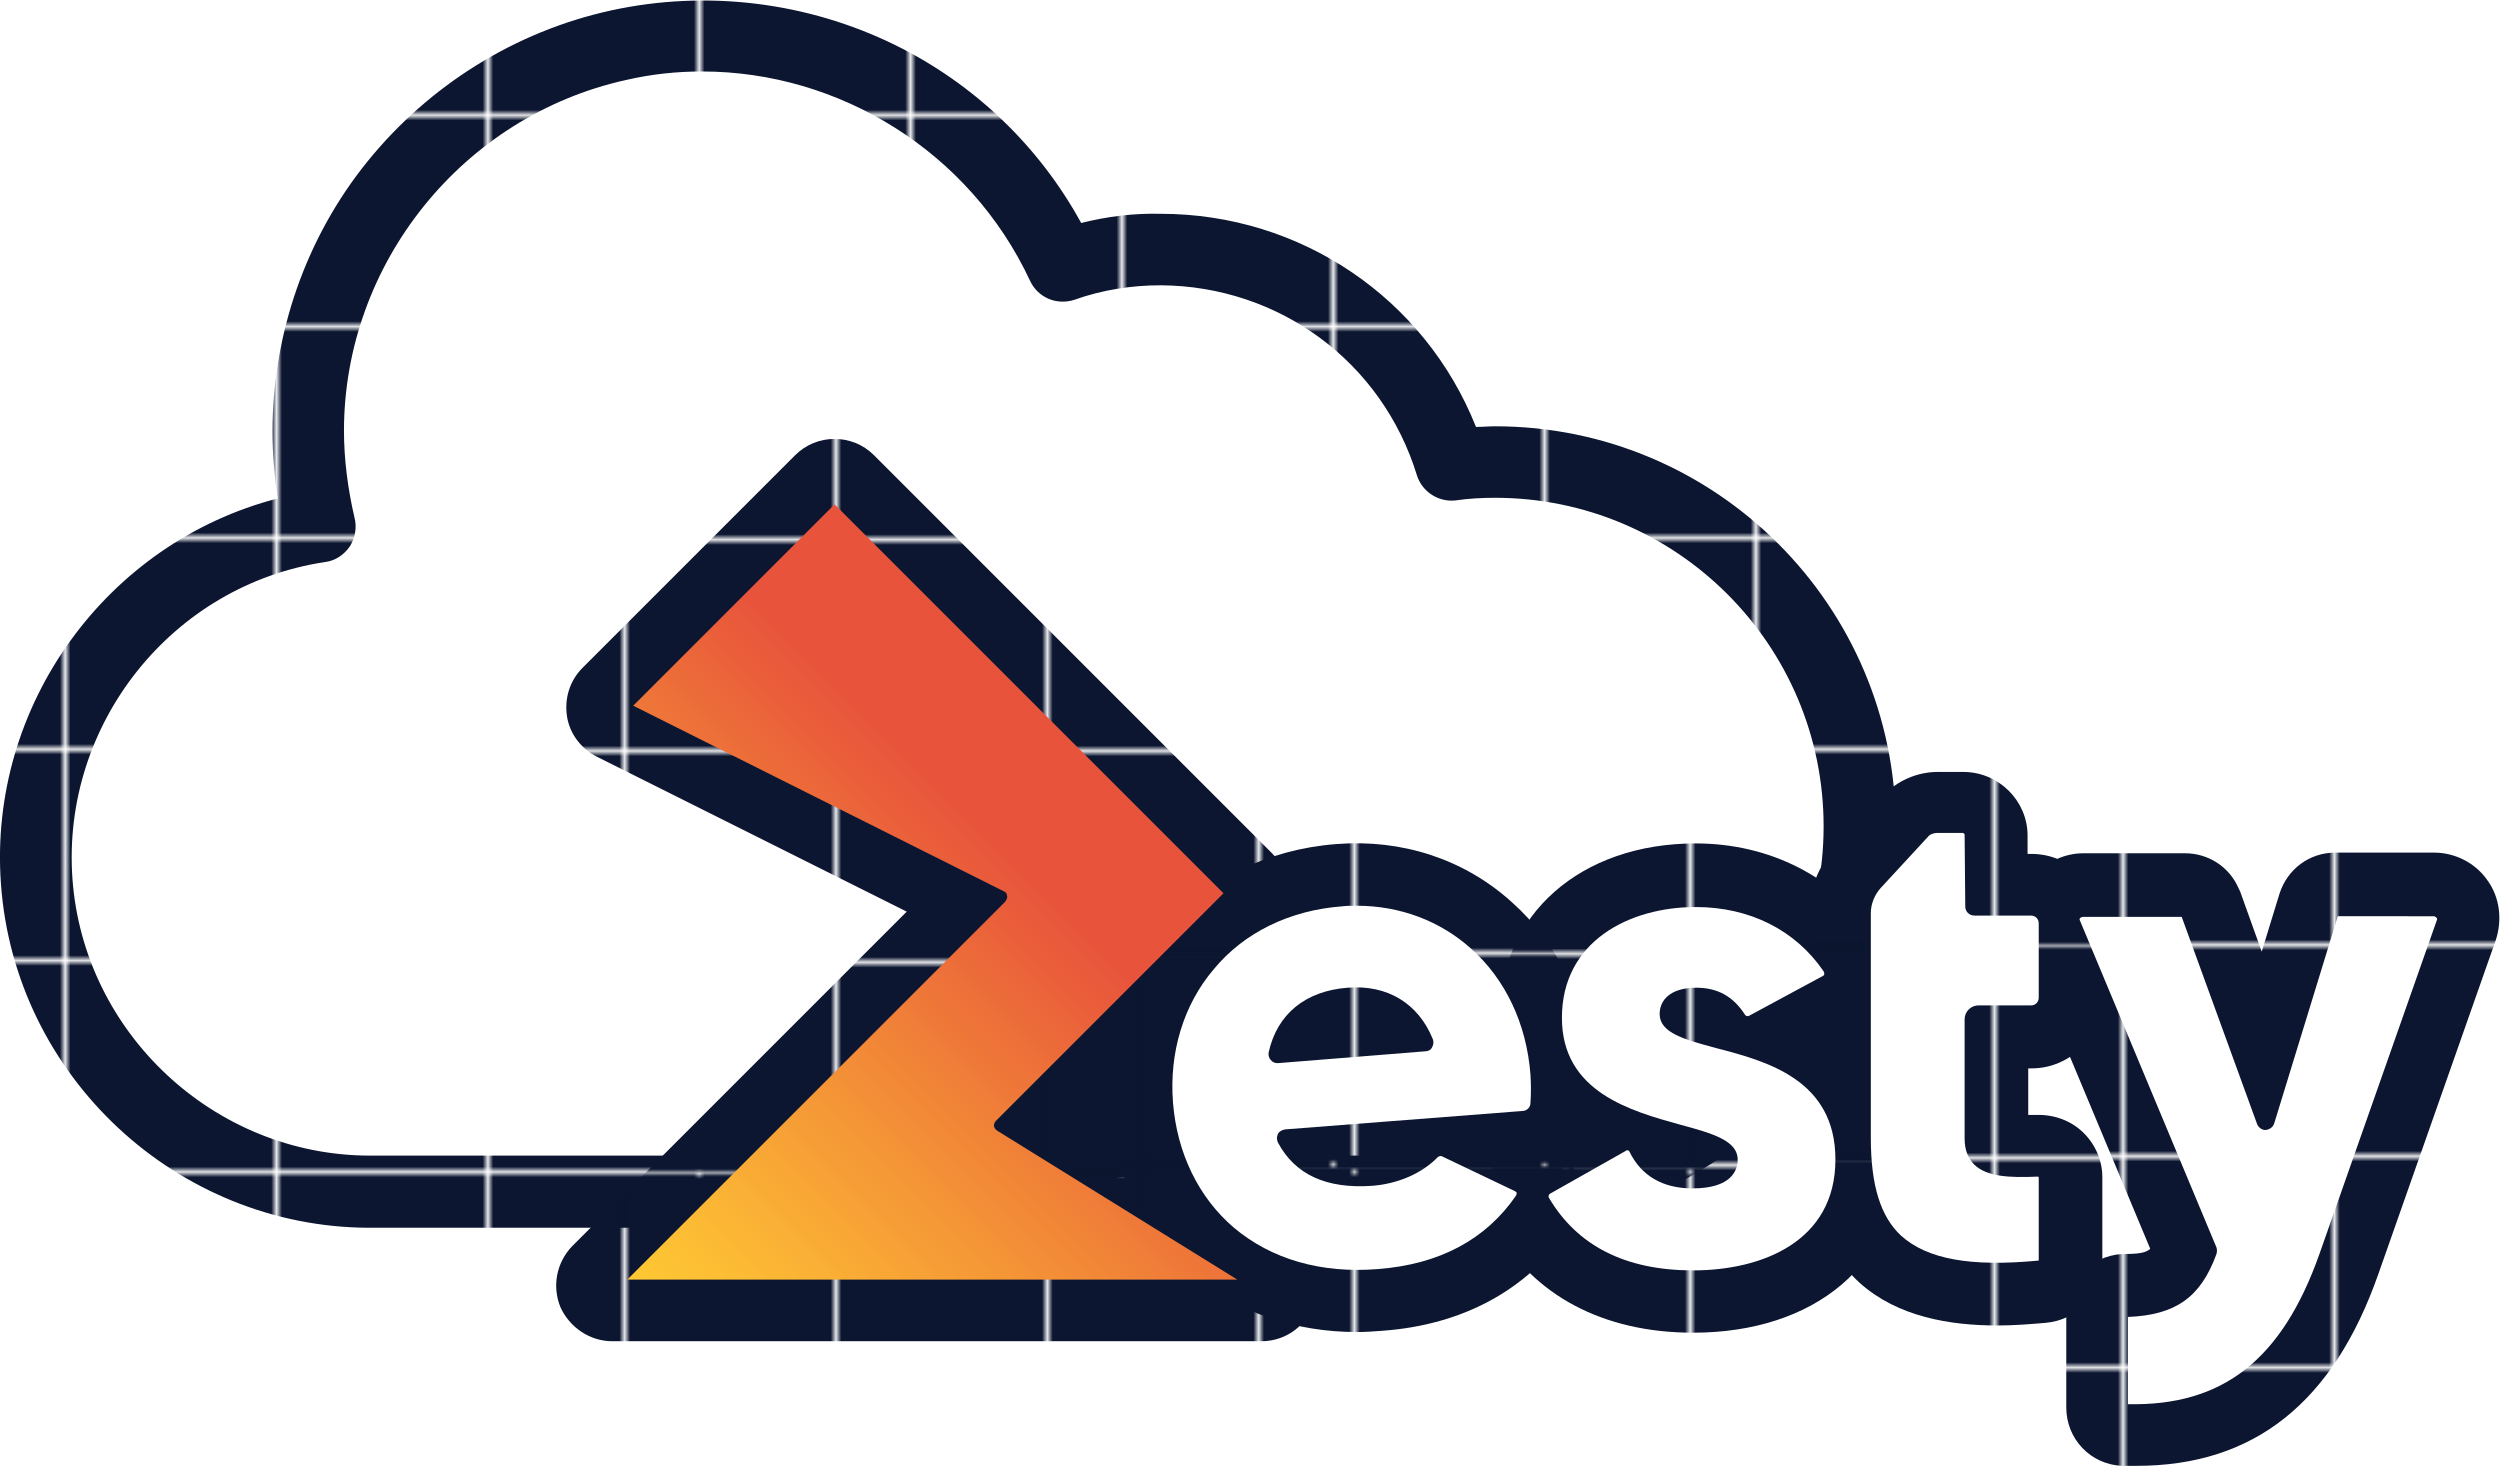 <?xml version="1.0" encoding="UTF-8" standalone="no"?>
<!-- Created with Inkscape (http://www.inkscape.org/) -->

<svg
   version="1.1"
   id="svg2"
   xml:space="preserve"
   width="630.748"
   height="369.793"
   viewBox="0 0 630.748 369.793"
   sodipodi:docname="Zesty_logo.svg"
   inkscape:version="1.1.1 (3bf5ae0d25, 2021-09-20)"
   xmlns:inkscape="http://www.inkscape.org/namespaces/inkscape"
   xmlns:sodipodi="http://sodipodi.sourceforge.net/DTD/sodipodi-0.dtd"
   xmlns="http://www.w3.org/2000/svg"
   xmlns:svg="http://www.w3.org/2000/svg"><defs
     id="defs6"><clipPath
       clipPathUnits="userSpaceOnUse"
       id="clipPath16"><path
         d="M 0,512 H 512 V 0 H 0 Z"
         id="path14" /></clipPath><pattern
       patternTransform="translate(16519.985,-15727.805)"
       patternUnits="userSpaceOnUse"
       x="0"
       y="0"
       width="39.1"
       height="39.1"
       id="pattern26"><path
         d="m 0,0 39.1,0 0,39.1 L 0,39.1 0,0 Z"
         style="fill:#0c1630;fill-opacity:1;fill-rule:nonzero;stroke:none"
         id="path24" /></pattern><pattern
       patternTransform="translate(16493.285,-15714.105)"
       patternUnits="userSpaceOnUse"
       x="0"
       y="0"
       width="39.1"
       height="39.1"
       id="pattern32"><path
         d="m 0,0 39.1,0 0,39.1 L 0,39.1 0,0 Z"
         style="fill:#0c1630;fill-opacity:1;fill-rule:nonzero;stroke:none"
         id="path30" /></pattern><pattern
       patternTransform="translate(16519.985,-15727.805)"
       patternUnits="userSpaceOnUse"
       x="0"
       y="0"
       width="39.1"
       height="39.1"
       id="pattern40"><path
         d="m 0,0 39.1,0 0,39.1 L 0,39.1 0,0 Z"
         style="fill:#0c1630;fill-opacity:1;fill-rule:nonzero;stroke:none"
         id="path38" /></pattern><pattern
       patternTransform="translate(16519.985,-15727.805)"
       patternUnits="userSpaceOnUse"
       x="0"
       y="0"
       width="39.1"
       height="39.1"
       id="pattern48"><path
         d="m 0,0 39.1,0 0,39.1 L 0,39.1 0,0 Z"
         style="fill:#0c1630;fill-opacity:1;fill-rule:nonzero;stroke:none"
         id="path46" /></pattern><pattern
       patternTransform="translate(16519.985,-15727.805)"
       patternUnits="userSpaceOnUse"
       x="0"
       y="0"
       width="39.1"
       height="39.1"
       id="pattern56"><path
         d="m 0,0 39.1,0 0,39.1 L 0,39.1 0,0 Z"
         style="fill:#0c1630;fill-opacity:1;fill-rule:nonzero;stroke:none"
         id="path54" /></pattern><pattern
       patternTransform="translate(16519.985,-15727.805)"
       patternUnits="userSpaceOnUse"
       x="0"
       y="0"
       width="39.1"
       height="39.1"
       id="pattern64"><path
         d="m 0,0 39.1,0 0,39.1 L 0,39.1 0,0 Z"
         style="fill:#0c1630;fill-opacity:1;fill-rule:nonzero;stroke:none"
         id="path62" /></pattern><pattern
       patternTransform="translate(16519.985,-15727.805)"
       patternUnits="userSpaceOnUse"
       x="0"
       y="0"
       width="39.1"
       height="39.1"
       id="pattern72"><path
         d="m 0,0 39.1,0 0,39.1 L 0,39.1 0,0 Z"
         style="fill:#0c1630;fill-opacity:1;fill-rule:nonzero;stroke:none"
         id="path70" /></pattern><linearGradient
       x1="0"
       y1="0"
       x2="1"
       y2="0"
       gradientUnits="userSpaceOnUse"
       gradientTransform="matrix(79.549,79.549,-79.549,79.549,136.612,147.016)"
       spreadMethod="pad"
       id="linearGradient98"><stop
         style="stop-opacity:1;stop-color:#ffcc33"
         offset="0"
         id="stop88" /><stop
         style="stop-opacity:1;stop-color:#ffcc33"
         offset="0"
         id="stop90" /><stop
         style="stop-opacity:1;stop-color:#fcba34"
         offset="0.197"
         id="stop92" /><stop
         style="stop-opacity:1;stop-color:#f28a37"
         offset="0.594"
         id="stop94" /><stop
         style="stop-opacity:1;stop-color:#e8543b"
         offset="1"
         id="stop96" /></linearGradient><clipPath
       clipPathUnits="userSpaceOnUse"
       id="clipPath108"><path
         d="M 0,512 H 512 V 0 H 0 Z"
         id="path106" /></clipPath></defs><sodipodi:namedview
     id="namedview4"
     pagecolor="#ffffff"
     bordercolor="#666666"
     borderopacity="1.0"
     inkscape:pageshadow="2"
     inkscape:pageopacity="0.0"
     inkscape:pagecheckerboard="0"
     showgrid="false"
     fit-margin-top="0"
     fit-margin-left="0"
     fit-margin-right="0"
     fit-margin-bottom="0"
     inkscape:zoom="1.2070312"
     inkscape:cx="315.23626"
     inkscape:cy="262.62784"
     inkscape:window-width="1920"
     inkscape:window-height="1010"
     inkscape:window-x="-6"
     inkscape:window-y="-6"
     inkscape:window-maximized="1"
     inkscape:current-layer="g8" /><g
     id="g8"
     inkscape:groupmode="layer"
     inkscape:label="zesty_logo_variations"
     transform="matrix(1.333,0,0,-1.333,-25.959,526.229)"><g
       id="g973"><g
         id="g10"><g
           id="g12"
           clip-path="url(#clipPath16)"><g
             id="g18"
             transform="translate(302.315,307.505)"><path
               d="m 0,0 c -2.731,0 -5.462,-0.124 -8.193,-0.497 -7.448,24.207 -29.793,40.717 -55.117,40.841 -6.331,0 -12.537,-0.993 -18.496,-3.103 -14.772,31.903 -49.655,49.158 -83.916,41.71 -34.262,-7.448 -58.717,-37.986 -58.717,-73.117 0,-6.082 0.745,-12.165 2.235,-17.999 -32.648,-4.966 -55.986,-34.262 -53.628,-67.282 2.359,-33.021 29.793,-58.469 62.814,-58.717 H 0 c 38.11,0 69.02,30.91 69.02,69.02 C 69.02,-31.034 38.11,0 0,0"
               style="fill:#ffffff;fill-opacity:1;fill-rule:nonzero;stroke:none"
               id="path20" /></g><g
             id="g22"
             transform="translate(152.358,381.242)"><path
               d="m 0,0 c -4.841,0 -9.559,-0.497 -14.4,-1.614 -30.91,-6.827 -53.379,-34.758 -53.379,-66.413 0,-5.462 0.745,-11.048 1.987,-16.386 0.496,-1.862 0.124,-3.848 -0.869,-5.462 -1.118,-1.614 -2.731,-2.731 -4.718,-2.979 -28.923,-4.345 -49.902,-30.662 -47.792,-59.958 2.11,-29.172 26.813,-52.262 56.11,-52.386 h 213.018 c 34.386,0 62.317,27.931 62.317,62.317 0,34.386 -27.931,62.192 -62.193,62.192 -2.358,0 -4.965,-0.124 -7.448,-0.496 -3.228,-0.373 -6.331,1.613 -7.324,4.717 -6.579,21.476 -26.069,35.875 -48.538,35.999 -5.462,0 -11.048,-0.868 -16.261,-2.73 -3.352,-1.118 -6.952,0.372 -8.442,3.599 C 50.648,-15.145 25.945,0 0,0 M 149.957,-218.853 H -63.061 c -36.372,0.124 -67.034,28.676 -69.641,65.048 -2.483,33.889 20.11,64.675 52.386,72.992 -0.621,4.221 -0.993,8.441 -0.993,12.662 0,18.496 6.33,36.744 17.999,51.144 11.669,14.4 27.931,24.579 46.055,28.552 18.124,3.972 37.241,1.613 53.875,-6.58 14.897,-7.324 27.186,-19.117 35.131,-33.641 4.965,1.242 9.931,1.862 15.02,1.738 26.566,0 50.028,-16.013 59.71,-40.344 1.242,0 2.359,0.124 3.6,0.124 41.834,0 75.848,-34.013 75.848,-75.847 -0.125,-41.71 -34.138,-75.848 -75.972,-75.848"
               style="fill:url(#pattern26);fill-opacity:1;fill-rule:nonzero;stroke:none"
               id="path28" /></g><path
             d="m 198.909,199.258 h 59.586 v -27.31 h -59.586 z"
             style="fill:url(#pattern32);fill-opacity:1;fill-rule:nonzero;stroke:none"
             id="path34" /><g
             id="g36"
             transform="translate(258.246,140.914)"><path
               d="m 0,0 h -122.895 c -4.221,0 -8.069,2.607 -9.807,6.455 -1.614,3.973 -0.745,8.441 2.234,11.545 l 63.31,63.309 -58.592,29.297 c -2.98,1.489 -5.214,4.344 -5.711,7.696 -0.496,3.352 0.497,6.704 2.98,9.186 l 40.22,40.221 c 4.096,4.096 10.8,4.096 14.896,0 L 1.986,92.358 c 4.097,-4.097 4.097,-10.8 0,-14.897 L -32.524,42.951 5.462,19.614 C 9.434,17.131 11.421,12.29 10.055,7.696 8.814,3.103 4.717,0 0,0"
               style="fill:url(#pattern40);fill-opacity:1;fill-rule:nonzero;stroke:none"
               id="path42" /></g><g
             id="g44"
             transform="translate(276.37,142.652)"><path
               d="m 0,0 c -11.917,0 -22.593,3.724 -31.034,10.8 -9.186,7.696 -14.772,18.993 -15.765,31.779 -0.994,12.662 2.731,24.579 10.427,33.765 7.821,9.31 19.365,15.021 32.4,16.014 12.413,0.993 24.206,-2.855 33.144,-10.924 8.814,-7.821 14.276,-19.117 15.269,-31.779 0.248,-2.483 0.248,-4.842 0.124,-7.076 -0.248,-3.724 -1.986,-7.076 -4.717,-9.435 0.745,-1.117 1.365,-2.482 1.738,-3.848 0.993,-3.476 0.248,-7.2 -1.738,-10.179 C 32.027,7.945 19.986,1.366 4.841,0.248 3.228,0.124 1.614,0 0,0"
               style="fill:url(#pattern48);fill-opacity:1;fill-rule:nonzero;stroke:none"
               id="path50" /></g><g
             id="g52"
             transform="translate(339.928,142.528)"><path
               d="m 0,0 c -17.007,0 -30.289,7.076 -37.489,19.862 -3.352,5.958 -1.242,13.407 4.717,16.882 l 4.469,2.607 c -4.841,4.593 -8.317,11.173 -8.317,20.483 0,19.241 15.268,32.772 37.117,32.772 14.027,0 26.441,-6.331 34.013,-17.379 1.986,-2.855 2.607,-6.455 1.862,-9.807 -0.869,-3.476 -3.103,-6.331 -6.083,-8.069 L 28.055,56.11 C 34.013,51.268 38.731,44.068 38.731,32.772 38.731,13.158 23.089,0 0,0"
               style="fill:url(#pattern56);fill-opacity:1;fill-rule:nonzero;stroke:none"
               id="path58" /></g><g
             id="g60"
             transform="translate(397.527,143.893)"><path
               d="m 0,0 c -8.938,0 -18.869,1.614 -26.069,8.069 -8.565,7.82 -9.558,19.241 -9.558,27.186 v 42.579 c 0,4.717 1.738,9.186 4.965,12.662 l 8.938,9.682 c 2.607,2.855 6.455,4.593 10.428,4.593 h 4.841 c 6.703,0 12.165,-5.462 12.165,-12.041 v -3.476 h 0.745 c 7.324,0 13.283,-5.958 13.283,-13.282 V 61.944 C 19.738,54.62 13.779,48.662 6.455,48.662 H 5.834 v -8.814 h 1.49 c 3.228,0.124 6.455,-0.993 8.814,-3.228 2.358,-2.234 3.724,-5.338 3.724,-8.565 V 12.29 C 19.862,6.083 15.269,0.993 9.062,0.497 6.207,0.248 3.103,0 0,0"
               style="fill:url(#pattern64);fill-opacity:1;fill-rule:nonzero;stroke:none"
               id="path66" /></g><g
             id="g68"
             transform="translate(421.858,224.209)"><path
               d="m 0,0 v 0 c 0.124,0 0,0 0,0 m 36,-37.986 v 0 c 0,-0.124 0,0 0,0 M 1.986,-106.882 h -2.731 c -5.958,0.249 -10.551,5.09 -10.551,11.049 v 17.999 c 0,5.835 4.593,10.676 10.551,11.049 h 0.373 c 2.855,0 4.22,0.248 4.965,0.993 l -24.082,57.599 c -1.614,3.848 -1.242,8.193 1.117,11.669 2.358,3.476 6.207,5.586 10.303,5.586 h 19.241 c 4.469,0 8.442,-2.607 10.179,-6.703 L 21.6,1.862 25.696,-9.559 29.048,1.365 c 1.49,4.718 5.71,7.821 10.552,7.821 h 18.744 c 3.973,0 7.821,-1.986 10.055,-5.214 2.359,-3.227 2.855,-7.448 1.614,-11.296 L 47.793,-70.51 C 39.227,-94.964 24.207,-106.882 1.986,-106.882"
               style="fill:url(#pattern72);fill-opacity:1;fill-rule:nonzero;stroke:none"
               id="path74" /></g></g></g><g
         id="g76"><g
           id="g78"><g
             id="g84"><g
               id="g86"><path
                 d="m 139.324,261.202 70.137,-35.13 c 0.372,-0.124 0.62,-0.497 0.62,-0.87 v 0 c 0.124,-0.372 -0.124,-0.744 -0.372,-1.116 v 0 l -71.503,-71.504 h 115.447 l -45.434,28.179 c -0.372,0.249 -0.496,0.497 -0.621,0.87 v 0 c 0,0.372 0.125,0.744 0.373,0.992 v 0 l 43.075,43.076 -73.613,73.613 z"
                 style="fill:url(#linearGradient98);stroke:none"
                 id="path100" /></g></g></g></g><g
         id="g102"><g
           id="g104"
           clip-path="url(#clipPath108)"><g
             id="g110"
             transform="translate(290.522,196.527)"><path
               d="m 0,0 c -0.248,-0.497 -0.745,-0.745 -1.366,-0.745 l -27.806,-2.234 h -0.124 c -0.497,0 -0.993,0.248 -1.242,0.62 -0.372,0.373 -0.496,0.993 -0.372,1.49 1.614,7.2 6.952,11.545 14.896,12.165 C -8.441,11.917 -2.607,8.317 0.124,1.614 0.372,0.993 0.248,0.497 0,0 m 18.62,-10.552 c 0.125,1.738 0.125,3.6 0,5.462 -0.744,9.559 -4.717,18 -11.296,23.835 -5.834,5.213 -13.407,8.069 -21.6,8.069 -0.993,0 -1.862,0 -2.855,-0.125 -9.807,-0.744 -18.496,-4.965 -24.206,-11.917 -5.711,-6.703 -8.442,-15.765 -7.697,-25.199 0.745,-9.559 4.841,-18 11.545,-23.711 7.076,-5.958 16.51,-8.689 27.186,-7.82 11.669,0.869 20.482,5.586 26.192,13.903 0.125,0.248 0.125,0.373 0.125,0.497 0,0.124 -0.125,0.248 -0.373,0.372 l -13.779,6.579 c -0.248,0.124 -0.496,0 -0.745,-0.124 -2.979,-3.103 -7.572,-5.089 -12.413,-5.462 -8.69,-0.621 -14.649,2.111 -17.876,8.193 -0.248,0.497 -0.248,1.117 0,1.614 0.248,0.497 0.745,0.745 1.365,0.869 l 44.814,3.476 c 0.993,0 1.613,0.745 1.613,1.489"
               style="fill:#ffffff;fill-opacity:1;fill-rule:nonzero;stroke:none"
               id="path112" /></g><g
             id="g114"
             transform="translate(339.928,154.321)"><path
               d="m 0,0 c 13.034,0 26.938,5.462 26.938,20.979 0,15.145 -13.035,18.621 -22.593,21.103 -5.959,1.614 -10.676,2.855 -10.676,6.455 0,2.483 1.862,4.966 6.952,4.966 3.972,0 6.951,-1.614 9.186,-5.09 0.124,-0.248 0.496,-0.372 0.745,-0.248 l 14.027,7.572 c 0.248,0.124 0.248,0.249 0.248,0.373 0,0.124 0,0.248 -0.124,0.496 -5.338,7.821 -14.027,12.166 -24.206,12.166 -12.538,0 -25.324,-6.455 -25.324,-20.979 0,-14.028 13.034,-17.628 22.468,-20.235 5.959,-1.613 10.8,-2.979 10.8,-6.579 0,-1.986 -1.117,-5.462 -8.565,-5.462 -5.586,0 -9.683,2.359 -11.917,6.952 -0.124,0.248 -0.248,0.248 -0.373,0.248 h -0.124 c -0.124,0 -0.124,0 -0.248,-0.124 L -27.062,14.524 C -27.31,14.4 -27.434,14.027 -27.31,13.779 -21.972,4.717 -12.91,0 0,0"
               style="fill:#ffffff;fill-opacity:1;fill-rule:nonzero;stroke:none"
               id="path116" /></g><g
             id="g118"
             transform="translate(405.348,156.183)"><path
               d="m 0,0 v 15.765 l -0.124,0.125 c -5.586,-0.249 -9.683,0 -12.041,2.234 -1.242,1.241 -1.862,2.855 -1.862,4.965 v 22.593 c 0,1.366 1.117,2.607 2.606,2.607 h 9.931 c 0.869,0 1.49,0.621 1.49,1.49 v 14.027 c 0,0.869 -0.621,1.49 -1.49,1.49 h -10.675 c -0.993,0 -1.738,0.745 -1.738,1.738 l -0.124,13.531 c 0,0.248 -0.249,0.372 -0.373,0.372 h -4.841 c -0.621,0 -1.366,-0.248 -1.738,-0.745 l -8.938,-9.682 c -1.117,-1.242 -1.862,-2.98 -1.862,-4.718 V 23.214 c 0,-9.062 1.862,-14.897 5.71,-18.497 C -21.103,0.248 -12.91,-1.241 0,0"
               style="fill:#ffffff;fill-opacity:1;fill-rule:nonzero;stroke:none"
               id="path120" /></g><g
             id="g122"
             transform="translate(458.478,157.424)"><path
               d="m 0,0 22.22,63.186 c 0.125,0.248 0,0.496 -0.124,0.496 -0.124,0.124 -0.248,0.248 -0.496,0.248 H 3.476 L -8.565,24.703 c -0.249,-0.745 -0.869,-1.117 -1.614,-1.241 -0.745,0 -1.366,0.496 -1.614,1.117 l -14.276,39.227 h -18.744 c -0.249,0 -0.497,-0.248 -0.497,-0.248 -0.124,-0.124 -0.124,-0.248 0,-0.497 l 25.821,-61.82 c 0.124,-0.372 0.124,-0.869 0,-1.241 -2.98,-8.193 -7.697,-11.545 -16.759,-11.917 v -16.51 C -18.248,-28.8 -7.076,-19.986 0,0"
               style="fill:#ffffff;fill-opacity:1;fill-rule:nonzero;stroke:none"
               id="path124" /></g></g></g></g></g></svg>
